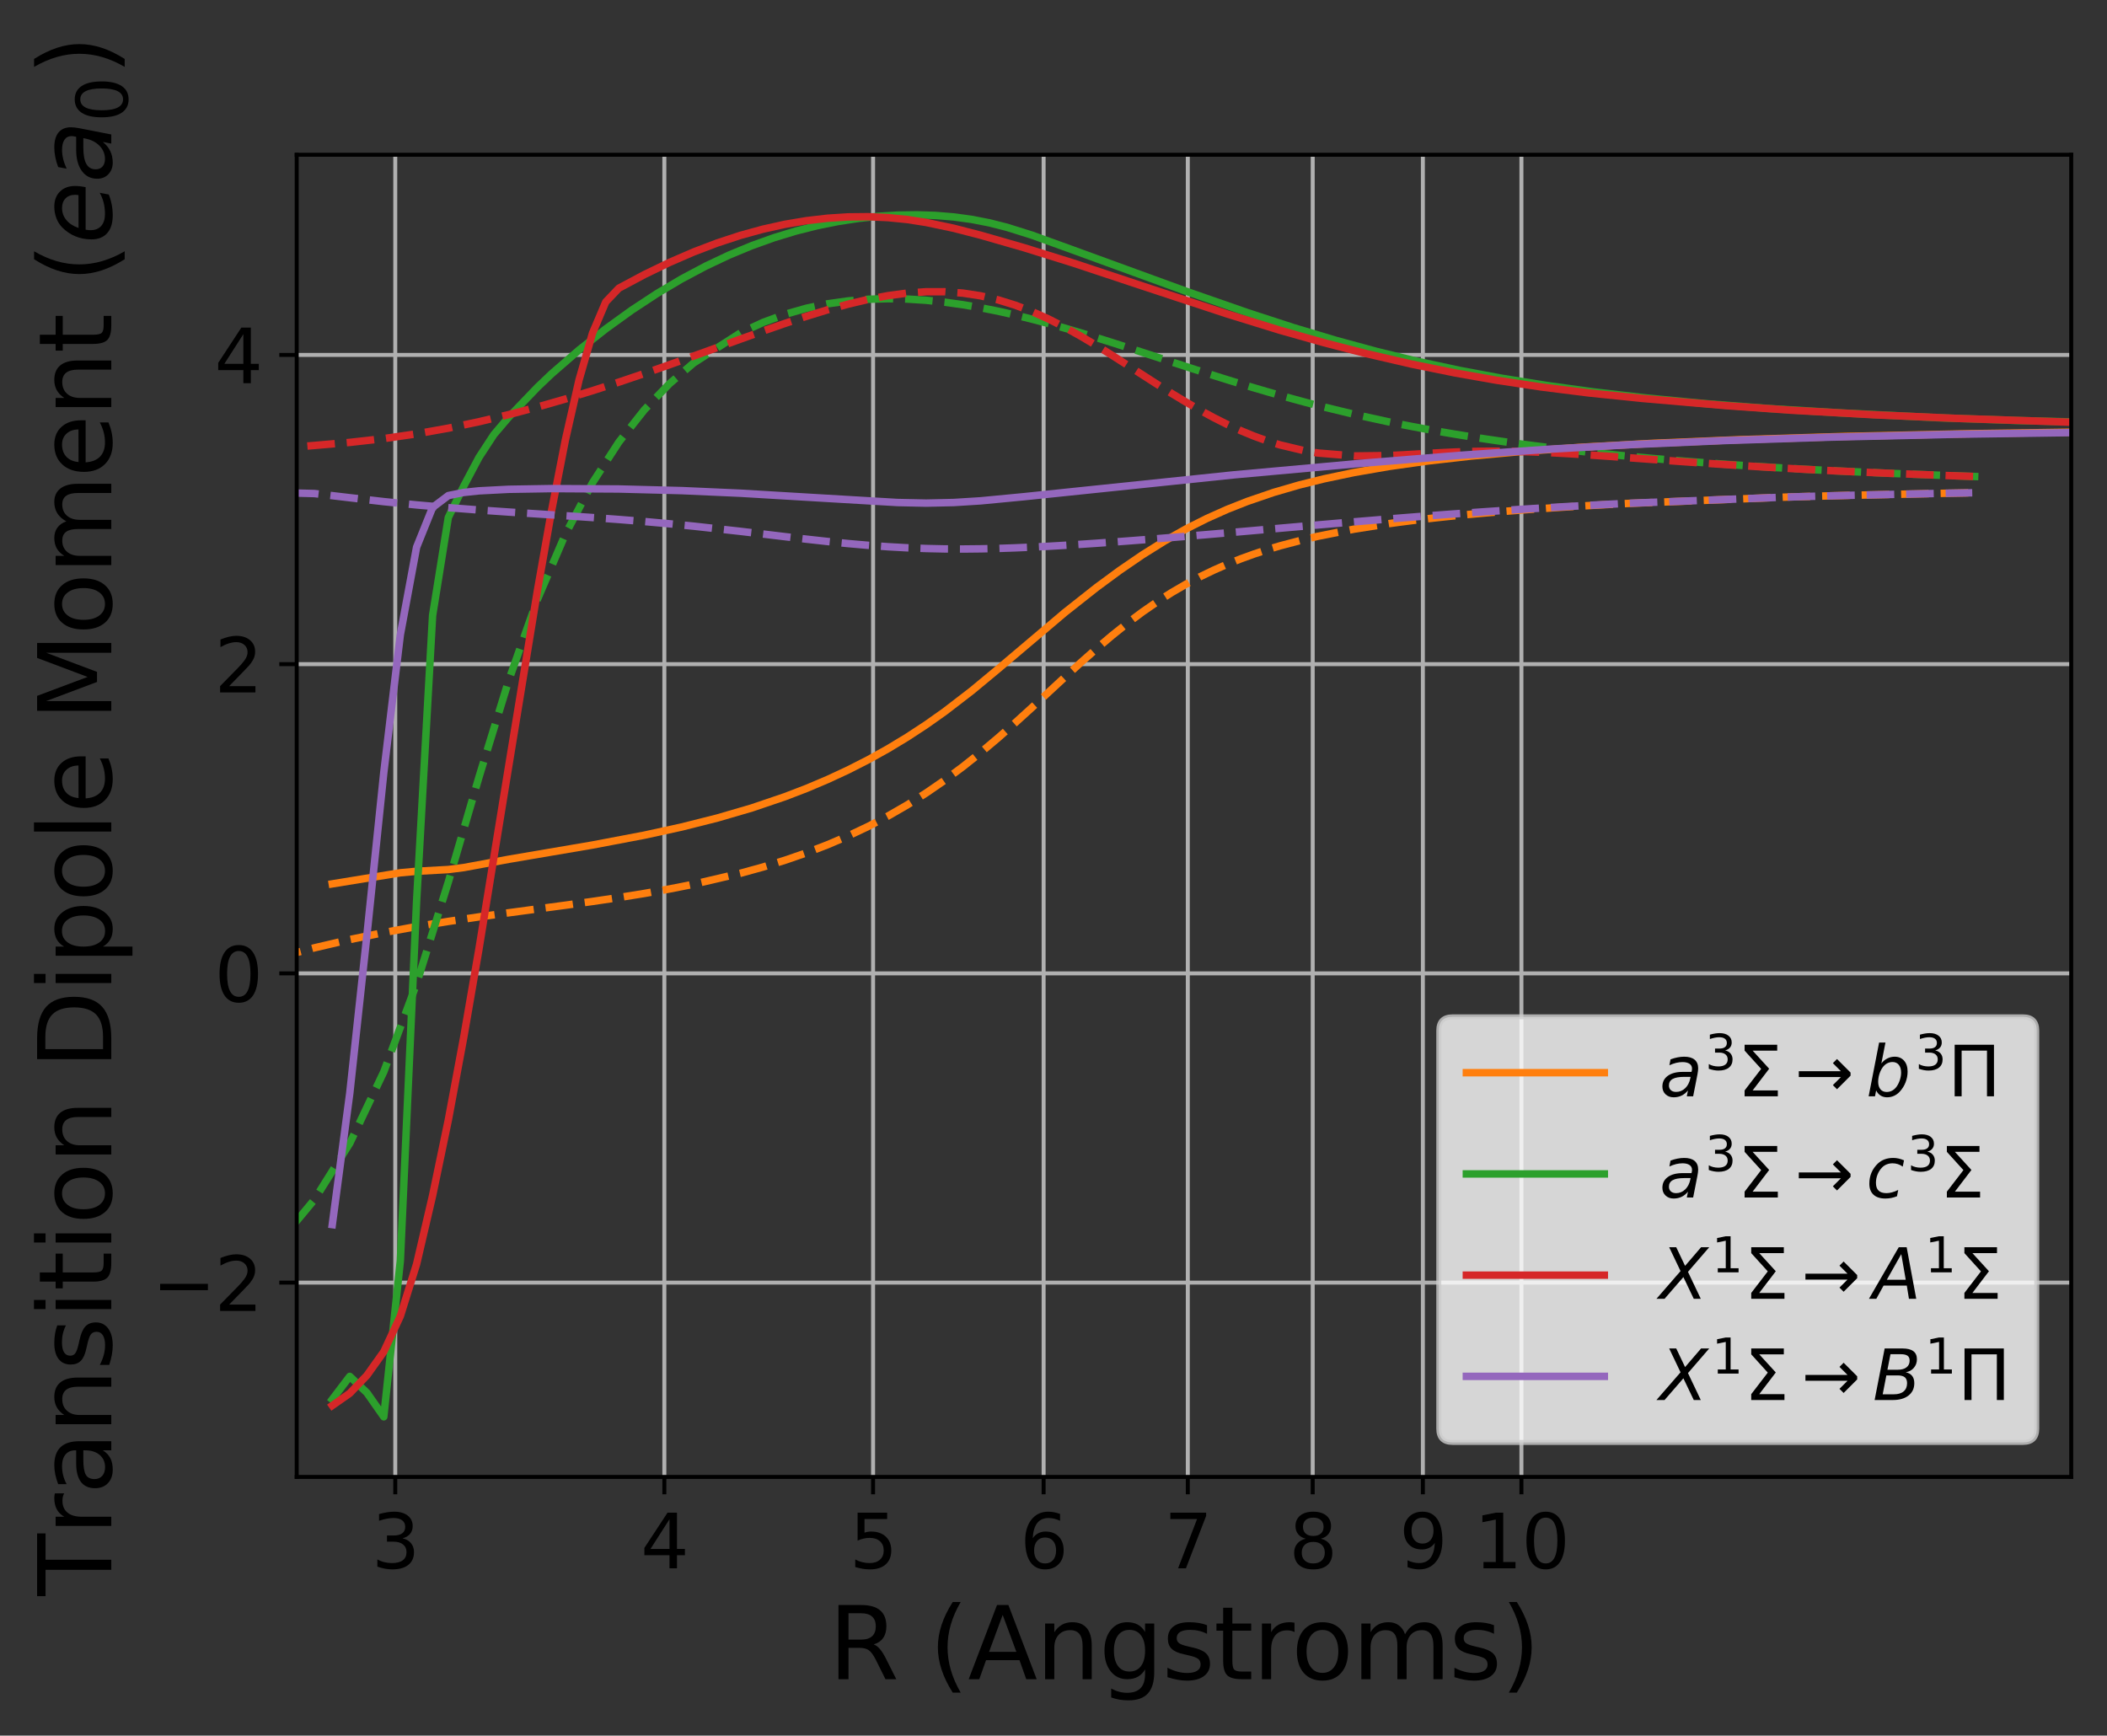 <?xml version="1.0" encoding="utf-8" standalone="no"?>
<!DOCTYPE svg PUBLIC "-//W3C//DTD SVG 1.1//EN"
  "http://www.w3.org/Graphics/SVG/1.1/DTD/svg11.dtd">
<svg height="349.329pt" version="1.1" viewBox="0 0 424.033 349.329" width="424.033pt" xmlns="http://www.w3.org/2000/svg" xmlns:xlink="http://www.w3.org/1999/xlink">
 <rect x="0" y="0" width="424.033" height="349.329" fill="#333333" stroke="none"/>
 <defs>
  <style type="text/css">*{stroke-linecap:butt;stroke-linejoin:round;}</style>
 </defs>
 <g id="figure_1">
  <g id="patch_1">
   <path d="M 0 349.329 
L 424.033 349.329 
L 424.033 0 
L 0 0 
z
" style="fill:none;"/>
  </g>
  <g id="axes_1">
   <g id="patch_2">
    <path d="M 59.713 297.256 
L 416.833 297.256 
L 416.833 31.144 
L 59.713 31.144 
z
" style="fill:none;"/>
   </g>
   <g id="matplotlib.axis_1">
    <g id="xtick_1">
     <g id="line2d_1">
      <path clip-path="url(#pd4225f9ac4)" d="M 79.547 297.256 
L 79.547 31.144 
" style="fill:none;stroke:#b0b0b0;stroke-linecap:square;stroke-width:0.8;"/>
     </g>
     <g id="line2d_2">
      <defs>
       <path d="M 0 0 
L 0 3.5 
" id="me0c20328c7" style="stroke:#000000;stroke-width:0.8;"/>
      </defs>
      <g>
       <use style="stroke:#000000;stroke-width:0.8;" x="79.547" xlink:href="#me0c20328c7" y="297.256"/>
      </g>
     </g>
     <g id="text_1">
      <!-- 3 -->
      <g transform="translate(74.775 315.654)scale(0.15 -0.15)">
       <defs>
        <path d="M 2597 2516 
Q 3050 2419 3304 2112 
Q 3559 1806 3559 1356 
Q 3559 666 3084 287 
Q 2609 -91 1734 -91 
Q 1441 -91 1130 -33 
Q 819 25 488 141 
L 488 750 
Q 750 597 1062 519 
Q 1375 441 1716 441 
Q 2309 441 2620 675 
Q 2931 909 2931 1356 
Q 2931 1769 2642 2001 
Q 2353 2234 1838 2234 
L 1294 2234 
L 1294 2753 
L 1863 2753 
Q 2328 2753 2575 2939 
Q 2822 3125 2822 3475 
Q 2822 3834 2567 4026 
Q 2313 4219 1838 4219 
Q 1578 4219 1281 4162 
Q 984 4106 628 3988 
L 628 4550 
Q 988 4650 1302 4700 
Q 1616 4750 1894 4750 
Q 2613 4750 3031 4423 
Q 3450 4097 3450 3541 
Q 3450 3153 3228 2886 
Q 3006 2619 2597 2516 
z
" id="DejaVuSans-33" transform="scale(0.016)"/>
       </defs>
       <use xlink:href="#DejaVuSans-33"/>
      </g>
     </g>
    </g>
    <g id="xtick_2">
     <g id="line2d_3">
      <path clip-path="url(#pd4225f9ac4)" d="M 133.701 297.256 
L 133.701 31.144 
" style="fill:none;stroke:#b0b0b0;stroke-linecap:square;stroke-width:0.8;"/>
     </g>
     <g id="line2d_4">
      <g>
       <use style="stroke:#000000;stroke-width:0.8;" x="133.701" xlink:href="#me0c20328c7" y="297.256"/>
      </g>
     </g>
     <g id="text_2">
      <!-- 4 -->
      <g transform="translate(128.929 315.654)scale(0.15 -0.15)">
       <defs>
        <path d="M 2419 4116 
L 825 1625 
L 2419 1625 
L 2419 4116 
z
M 2253 4666 
L 3047 4666 
L 3047 1625 
L 3713 1625 
L 3713 1100 
L 3047 1100 
L 3047 0 
L 2419 0 
L 2419 1100 
L 313 1100 
L 313 1709 
L 2253 4666 
z
" id="DejaVuSans-34" transform="scale(0.016)"/>
       </defs>
       <use xlink:href="#DejaVuSans-34"/>
      </g>
     </g>
    </g>
    <g id="xtick_3">
     <g id="line2d_5">
      <path clip-path="url(#pd4225f9ac4)" d="M 175.706 297.256 
L 175.706 31.144 
" style="fill:none;stroke:#b0b0b0;stroke-linecap:square;stroke-width:0.8;"/>
     </g>
     <g id="line2d_6">
      <g>
       <use style="stroke:#000000;stroke-width:0.8;" x="175.706" xlink:href="#me0c20328c7" y="297.256"/>
      </g>
     </g>
     <g id="text_3">
      <!-- 5 -->
      <g transform="translate(170.934 315.654)scale(0.15 -0.15)">
       <defs>
        <path d="M 691 4666 
L 3169 4666 
L 3169 4134 
L 1269 4134 
L 1269 2991 
Q 1406 3038 1543 3061 
Q 1681 3084 1819 3084 
Q 2600 3084 3056 2656 
Q 3513 2228 3513 1497 
Q 3513 744 3044 326 
Q 2575 -91 1722 -91 
Q 1428 -91 1123 -41 
Q 819 9 494 109 
L 494 744 
Q 775 591 1075 516 
Q 1375 441 1709 441 
Q 2250 441 2565 725 
Q 2881 1009 2881 1497 
Q 2881 1984 2565 2268 
Q 2250 2553 1709 2553 
Q 1456 2553 1204 2497 
Q 953 2441 691 2322 
L 691 4666 
z
" id="DejaVuSans-35" transform="scale(0.016)"/>
       </defs>
       <use xlink:href="#DejaVuSans-35"/>
      </g>
     </g>
    </g>
    <g id="xtick_4">
     <g id="line2d_7">
      <path clip-path="url(#pd4225f9ac4)" d="M 210.027 297.256 
L 210.027 31.144 
" style="fill:none;stroke:#b0b0b0;stroke-linecap:square;stroke-width:0.8;"/>
     </g>
     <g id="line2d_8">
      <g>
       <use style="stroke:#000000;stroke-width:0.8;" x="210.027" xlink:href="#me0c20328c7" y="297.256"/>
      </g>
     </g>
     <g id="text_4">
      <!-- 6 -->
      <g transform="translate(205.255 315.654)scale(0.15 -0.15)">
       <defs>
        <path d="M 2113 2584 
Q 1688 2584 1439 2293 
Q 1191 2003 1191 1497 
Q 1191 994 1439 701 
Q 1688 409 2113 409 
Q 2538 409 2786 701 
Q 3034 994 3034 1497 
Q 3034 2003 2786 2293 
Q 2538 2584 2113 2584 
z
M 3366 4563 
L 3366 3988 
Q 3128 4100 2886 4159 
Q 2644 4219 2406 4219 
Q 1781 4219 1451 3797 
Q 1122 3375 1075 2522 
Q 1259 2794 1537 2939 
Q 1816 3084 2150 3084 
Q 2853 3084 3261 2657 
Q 3669 2231 3669 1497 
Q 3669 778 3244 343 
Q 2819 -91 2113 -91 
Q 1303 -91 875 529 
Q 447 1150 447 2328 
Q 447 3434 972 4092 
Q 1497 4750 2381 4750 
Q 2619 4750 2861 4703 
Q 3103 4656 3366 4563 
z
" id="DejaVuSans-36" transform="scale(0.016)"/>
       </defs>
       <use xlink:href="#DejaVuSans-36"/>
      </g>
     </g>
    </g>
    <g id="xtick_5">
     <g id="line2d_9">
      <path clip-path="url(#pd4225f9ac4)" d="M 239.045 297.256 
L 239.045 31.144 
" style="fill:none;stroke:#b0b0b0;stroke-linecap:square;stroke-width:0.8;"/>
     </g>
     <g id="line2d_10">
      <g>
       <use style="stroke:#000000;stroke-width:0.8;" x="239.045" xlink:href="#me0c20328c7" y="297.256"/>
      </g>
     </g>
     <g id="text_5">
      <!-- 7 -->
      <g transform="translate(234.273 315.654)scale(0.15 -0.15)">
       <defs>
        <path d="M 525 4666 
L 3525 4666 
L 3525 4397 
L 1831 0 
L 1172 0 
L 2766 4134 
L 525 4134 
L 525 4666 
z
" id="DejaVuSans-37" transform="scale(0.016)"/>
       </defs>
       <use xlink:href="#DejaVuSans-37"/>
      </g>
     </g>
    </g>
    <g id="xtick_6">
     <g id="line2d_11">
      <path clip-path="url(#pd4225f9ac4)" d="M 264.181 297.256 
L 264.181 31.144 
" style="fill:none;stroke:#b0b0b0;stroke-linecap:square;stroke-width:0.8;"/>
     </g>
     <g id="line2d_12">
      <g>
       <use style="stroke:#000000;stroke-width:0.8;" x="264.181" xlink:href="#me0c20328c7" y="297.256"/>
      </g>
     </g>
     <g id="text_6">
      <!-- 8 -->
      <g transform="translate(259.409 315.654)scale(0.15 -0.15)">
       <defs>
        <path d="M 2034 2216 
Q 1584 2216 1326 1975 
Q 1069 1734 1069 1313 
Q 1069 891 1326 650 
Q 1584 409 2034 409 
Q 2484 409 2743 651 
Q 3003 894 3003 1313 
Q 3003 1734 2745 1975 
Q 2488 2216 2034 2216 
z
M 1403 2484 
Q 997 2584 770 2862 
Q 544 3141 544 3541 
Q 544 4100 942 4425 
Q 1341 4750 2034 4750 
Q 2731 4750 3128 4425 
Q 3525 4100 3525 3541 
Q 3525 3141 3298 2862 
Q 3072 2584 2669 2484 
Q 3125 2378 3379 2068 
Q 3634 1759 3634 1313 
Q 3634 634 3220 271 
Q 2806 -91 2034 -91 
Q 1263 -91 848 271 
Q 434 634 434 1313 
Q 434 1759 690 2068 
Q 947 2378 1403 2484 
z
M 1172 3481 
Q 1172 3119 1398 2916 
Q 1625 2713 2034 2713 
Q 2441 2713 2670 2916 
Q 2900 3119 2900 3481 
Q 2900 3844 2670 4047 
Q 2441 4250 2034 4250 
Q 1625 4250 1398 4047 
Q 1172 3844 1172 3481 
z
" id="DejaVuSans-38" transform="scale(0.016)"/>
       </defs>
       <use xlink:href="#DejaVuSans-38"/>
      </g>
     </g>
    </g>
    <g id="xtick_7">
     <g id="line2d_13">
      <path clip-path="url(#pd4225f9ac4)" d="M 286.353 297.256 
L 286.353 31.144 
" style="fill:none;stroke:#b0b0b0;stroke-linecap:square;stroke-width:0.8;"/>
     </g>
     <g id="line2d_14">
      <g>
       <use style="stroke:#000000;stroke-width:0.8;" x="286.353" xlink:href="#me0c20328c7" y="297.256"/>
      </g>
     </g>
     <g id="text_7">
      <!-- 9 -->
      <g transform="translate(281.581 315.654)scale(0.15 -0.15)">
       <defs>
        <path d="M 703 97 
L 703 672 
Q 941 559 1184 500 
Q 1428 441 1663 441 
Q 2288 441 2617 861 
Q 2947 1281 2994 2138 
Q 2813 1869 2534 1725 
Q 2256 1581 1919 1581 
Q 1219 1581 811 2004 
Q 403 2428 403 3163 
Q 403 3881 828 4315 
Q 1253 4750 1959 4750 
Q 2769 4750 3195 4129 
Q 3622 3509 3622 2328 
Q 3622 1225 3098 567 
Q 2575 -91 1691 -91 
Q 1453 -91 1209 -44 
Q 966 3 703 97 
z
M 1959 2075 
Q 2384 2075 2632 2365 
Q 2881 2656 2881 3163 
Q 2881 3666 2632 3958 
Q 2384 4250 1959 4250 
Q 1534 4250 1286 3958 
Q 1038 3666 1038 3163 
Q 1038 2656 1286 2365 
Q 1534 2075 1959 2075 
z
" id="DejaVuSans-39" transform="scale(0.016)"/>
       </defs>
       <use xlink:href="#DejaVuSans-39"/>
      </g>
     </g>
    </g>
    <g id="xtick_8">
     <g id="line2d_15">
      <path clip-path="url(#pd4225f9ac4)" d="M 306.186 297.256 
L 306.186 31.144 
" style="fill:none;stroke:#b0b0b0;stroke-linecap:square;stroke-width:0.8;"/>
     </g>
     <g id="line2d_16">
      <g>
       <use style="stroke:#000000;stroke-width:0.8;" x="306.186" xlink:href="#me0c20328c7" y="297.256"/>
      </g>
     </g>
     <g id="text_8">
      <!-- 10 -->
      <g transform="translate(296.643 315.654)scale(0.15 -0.15)">
       <defs>
        <path d="M 794 531 
L 1825 531 
L 1825 4091 
L 703 3866 
L 703 4441 
L 1819 4666 
L 2450 4666 
L 2450 531 
L 3481 531 
L 3481 0 
L 794 0 
L 794 531 
z
" id="DejaVuSans-31" transform="scale(0.016)"/>
        <path d="M 2034 4250 
Q 1547 4250 1301 3770 
Q 1056 3291 1056 2328 
Q 1056 1369 1301 889 
Q 1547 409 2034 409 
Q 2525 409 2770 889 
Q 3016 1369 3016 2328 
Q 3016 3291 2770 3770 
Q 2525 4250 2034 4250 
z
M 2034 4750 
Q 2819 4750 3233 4129 
Q 3647 3509 3647 2328 
Q 3647 1150 3233 529 
Q 2819 -91 2034 -91 
Q 1250 -91 836 529 
Q 422 1150 422 2328 
Q 422 3509 836 4129 
Q 1250 4750 2034 4750 
z
" id="DejaVuSans-30" transform="scale(0.016)"/>
       </defs>
       <use xlink:href="#DejaVuSans-31"/>
       <use x="63.623" xlink:href="#DejaVuSans-30"/>
      </g>
     </g>
    </g>
    <g id="text_9">
     <!-- R (Angstroms) -->
     <g transform="translate(166.733 337.97)scale(0.2 -0.2)">
      <defs>
       <path d="M 2841 2188 
Q 3044 2119 3236 1894 
Q 3428 1669 3622 1275 
L 4263 0 
L 3584 0 
L 2988 1197 
Q 2756 1666 2539 1819 
Q 2322 1972 1947 1972 
L 1259 1972 
L 1259 0 
L 628 0 
L 628 4666 
L 2053 4666 
Q 2853 4666 3247 4331 
Q 3641 3997 3641 3322 
Q 3641 2881 3436 2590 
Q 3231 2300 2841 2188 
z
M 1259 4147 
L 1259 2491 
L 2053 2491 
Q 2509 2491 2742 2702 
Q 2975 2913 2975 3322 
Q 2975 3731 2742 3939 
Q 2509 4147 2053 4147 
L 1259 4147 
z
" id="DejaVuSans-52" transform="scale(0.016)"/>
       <path id="DejaVuSans-20" transform="scale(0.016)"/>
       <path d="M 1984 4856 
Q 1566 4138 1362 3434 
Q 1159 2731 1159 2009 
Q 1159 1288 1364 580 
Q 1569 -128 1984 -844 
L 1484 -844 
Q 1016 -109 783 600 
Q 550 1309 550 2009 
Q 550 2706 781 3412 
Q 1013 4119 1484 4856 
L 1984 4856 
z
" id="DejaVuSans-28" transform="scale(0.016)"/>
       <path d="M 2188 4044 
L 1331 1722 
L 3047 1722 
L 2188 4044 
z
M 1831 4666 
L 2547 4666 
L 4325 0 
L 3669 0 
L 3244 1197 
L 1141 1197 
L 716 0 
L 50 0 
L 1831 4666 
z
" id="DejaVuSans-41" transform="scale(0.016)"/>
       <path d="M 3513 2113 
L 3513 0 
L 2938 0 
L 2938 2094 
Q 2938 2591 2744 2837 
Q 2550 3084 2163 3084 
Q 1697 3084 1428 2787 
Q 1159 2491 1159 1978 
L 1159 0 
L 581 0 
L 581 3500 
L 1159 3500 
L 1159 2956 
Q 1366 3272 1645 3428 
Q 1925 3584 2291 3584 
Q 2894 3584 3203 3211 
Q 3513 2838 3513 2113 
z
" id="DejaVuSans-6e" transform="scale(0.016)"/>
       <path d="M 2906 1791 
Q 2906 2416 2648 2759 
Q 2391 3103 1925 3103 
Q 1463 3103 1205 2759 
Q 947 2416 947 1791 
Q 947 1169 1205 825 
Q 1463 481 1925 481 
Q 2391 481 2648 825 
Q 2906 1169 2906 1791 
z
M 3481 434 
Q 3481 -459 3084 -895 
Q 2688 -1331 1869 -1331 
Q 1566 -1331 1297 -1286 
Q 1028 -1241 775 -1147 
L 775 -588 
Q 1028 -725 1275 -790 
Q 1522 -856 1778 -856 
Q 2344 -856 2625 -561 
Q 2906 -266 2906 331 
L 2906 616 
Q 2728 306 2450 153 
Q 2172 0 1784 0 
Q 1141 0 747 490 
Q 353 981 353 1791 
Q 353 2603 747 3093 
Q 1141 3584 1784 3584 
Q 2172 3584 2450 3431 
Q 2728 3278 2906 2969 
L 2906 3500 
L 3481 3500 
L 3481 434 
z
" id="DejaVuSans-67" transform="scale(0.016)"/>
       <path d="M 2834 3397 
L 2834 2853 
Q 2591 2978 2328 3040 
Q 2066 3103 1784 3103 
Q 1356 3103 1142 2972 
Q 928 2841 928 2578 
Q 928 2378 1081 2264 
Q 1234 2150 1697 2047 
L 1894 2003 
Q 2506 1872 2764 1633 
Q 3022 1394 3022 966 
Q 3022 478 2636 193 
Q 2250 -91 1575 -91 
Q 1294 -91 989 -36 
Q 684 19 347 128 
L 347 722 
Q 666 556 975 473 
Q 1284 391 1588 391 
Q 1994 391 2212 530 
Q 2431 669 2431 922 
Q 2431 1156 2273 1281 
Q 2116 1406 1581 1522 
L 1381 1569 
Q 847 1681 609 1914 
Q 372 2147 372 2553 
Q 372 3047 722 3315 
Q 1072 3584 1716 3584 
Q 2034 3584 2315 3537 
Q 2597 3491 2834 3397 
z
" id="DejaVuSans-73" transform="scale(0.016)"/>
       <path d="M 1172 4494 
L 1172 3500 
L 2356 3500 
L 2356 3053 
L 1172 3053 
L 1172 1153 
Q 1172 725 1289 603 
Q 1406 481 1766 481 
L 2356 481 
L 2356 0 
L 1766 0 
Q 1100 0 847 248 
Q 594 497 594 1153 
L 594 3053 
L 172 3053 
L 172 3500 
L 594 3500 
L 594 4494 
L 1172 4494 
z
" id="DejaVuSans-74" transform="scale(0.016)"/>
       <path d="M 2631 2963 
Q 2534 3019 2420 3045 
Q 2306 3072 2169 3072 
Q 1681 3072 1420 2755 
Q 1159 2438 1159 1844 
L 1159 0 
L 581 0 
L 581 3500 
L 1159 3500 
L 1159 2956 
Q 1341 3275 1631 3429 
Q 1922 3584 2338 3584 
Q 2397 3584 2469 3576 
Q 2541 3569 2628 3553 
L 2631 2963 
z
" id="DejaVuSans-72" transform="scale(0.016)"/>
       <path d="M 1959 3097 
Q 1497 3097 1228 2736 
Q 959 2375 959 1747 
Q 959 1119 1226 758 
Q 1494 397 1959 397 
Q 2419 397 2687 759 
Q 2956 1122 2956 1747 
Q 2956 2369 2687 2733 
Q 2419 3097 1959 3097 
z
M 1959 3584 
Q 2709 3584 3137 3096 
Q 3566 2609 3566 1747 
Q 3566 888 3137 398 
Q 2709 -91 1959 -91 
Q 1206 -91 779 398 
Q 353 888 353 1747 
Q 353 2609 779 3096 
Q 1206 3584 1959 3584 
z
" id="DejaVuSans-6f" transform="scale(0.016)"/>
       <path d="M 3328 2828 
Q 3544 3216 3844 3400 
Q 4144 3584 4550 3584 
Q 5097 3584 5394 3201 
Q 5691 2819 5691 2113 
L 5691 0 
L 5113 0 
L 5113 2094 
Q 5113 2597 4934 2840 
Q 4756 3084 4391 3084 
Q 3944 3084 3684 2787 
Q 3425 2491 3425 1978 
L 3425 0 
L 2847 0 
L 2847 2094 
Q 2847 2600 2669 2842 
Q 2491 3084 2119 3084 
Q 1678 3084 1418 2786 
Q 1159 2488 1159 1978 
L 1159 0 
L 581 0 
L 581 3500 
L 1159 3500 
L 1159 2956 
Q 1356 3278 1631 3431 
Q 1906 3584 2284 3584 
Q 2666 3584 2933 3390 
Q 3200 3197 3328 2828 
z
" id="DejaVuSans-6d" transform="scale(0.016)"/>
       <path d="M 513 4856 
L 1013 4856 
Q 1481 4119 1714 3412 
Q 1947 2706 1947 2009 
Q 1947 1309 1714 600 
Q 1481 -109 1013 -844 
L 513 -844 
Q 928 -128 1133 580 
Q 1338 1288 1338 2009 
Q 1338 2731 1133 3434 
Q 928 4138 513 4856 
z
" id="DejaVuSans-29" transform="scale(0.016)"/>
      </defs>
      <use xlink:href="#DejaVuSans-52"/>
      <use x="69.482" xlink:href="#DejaVuSans-20"/>
      <use x="101.27" xlink:href="#DejaVuSans-28"/>
      <use x="140.283" xlink:href="#DejaVuSans-41"/>
      <use x="208.691" xlink:href="#DejaVuSans-6e"/>
      <use x="272.07" xlink:href="#DejaVuSans-67"/>
      <use x="335.547" xlink:href="#DejaVuSans-73"/>
      <use x="387.646" xlink:href="#DejaVuSans-74"/>
      <use x="426.855" xlink:href="#DejaVuSans-72"/>
      <use x="465.719" xlink:href="#DejaVuSans-6f"/>
      <use x="526.9" xlink:href="#DejaVuSans-6d"/>
      <use x="624.312" xlink:href="#DejaVuSans-73"/>
      <use x="676.412" xlink:href="#DejaVuSans-29"/>
     </g>
    </g>
   </g>
   <g id="matplotlib.axis_2">
    <g id="ytick_1">
     <g id="line2d_17">
      <path clip-path="url(#pd4225f9ac4)" d="M 59.713 258.151 
L 416.833 258.151 
" style="fill:none;stroke:#b0b0b0;stroke-linecap:square;stroke-width:0.8;"/>
     </g>
     <g id="line2d_18">
      <defs>
       <path d="M 0 0 
L -3.5 0 
" id="m3dc9d66a62" style="stroke:#000000;stroke-width:0.8;"/>
      </defs>
      <g>
       <use style="stroke:#000000;stroke-width:0.8;" x="59.713" xlink:href="#m3dc9d66a62" y="258.151"/>
      </g>
     </g>
     <g id="text_10">
      <!-- −2 -->
      <g transform="translate(30.6 263.85)scale(0.15 -0.15)">
       <defs>
        <path d="M 678 2272 
L 4684 2272 
L 4684 1741 
L 678 1741 
L 678 2272 
z
" id="DejaVuSans-2212" transform="scale(0.016)"/>
        <path d="M 1228 531 
L 3431 531 
L 3431 0 
L 469 0 
L 469 531 
Q 828 903 1448 1529 
Q 2069 2156 2228 2338 
Q 2531 2678 2651 2914 
Q 2772 3150 2772 3378 
Q 2772 3750 2511 3984 
Q 2250 4219 1831 4219 
Q 1534 4219 1204 4116 
Q 875 4013 500 3803 
L 500 4441 
Q 881 4594 1212 4672 
Q 1544 4750 1819 4750 
Q 2544 4750 2975 4387 
Q 3406 4025 3406 3419 
Q 3406 3131 3298 2873 
Q 3191 2616 2906 2266 
Q 2828 2175 2409 1742 
Q 1991 1309 1228 531 
z
" id="DejaVuSans-32" transform="scale(0.016)"/>
       </defs>
       <use xlink:href="#DejaVuSans-2212"/>
       <use x="83.789" xlink:href="#DejaVuSans-32"/>
      </g>
     </g>
    </g>
    <g id="ytick_2">
     <g id="line2d_19">
      <path clip-path="url(#pd4225f9ac4)" d="M 59.713 195.911 
L 416.833 195.911 
" style="fill:none;stroke:#b0b0b0;stroke-linecap:square;stroke-width:0.8;"/>
     </g>
     <g id="line2d_20">
      <g>
       <use style="stroke:#000000;stroke-width:0.8;" x="59.713" xlink:href="#m3dc9d66a62" y="195.911"/>
      </g>
     </g>
     <g id="text_11">
      <!-- 0 -->
      <g transform="translate(43.17 201.61)scale(0.15 -0.15)">
       <use xlink:href="#DejaVuSans-30"/>
      </g>
     </g>
    </g>
    <g id="ytick_3">
     <g id="line2d_21">
      <path clip-path="url(#pd4225f9ac4)" d="M 59.713 133.671 
L 416.833 133.671 
" style="fill:none;stroke:#b0b0b0;stroke-linecap:square;stroke-width:0.8;"/>
     </g>
     <g id="line2d_22">
      <g>
       <use style="stroke:#000000;stroke-width:0.8;" x="59.713" xlink:href="#m3dc9d66a62" y="133.671"/>
      </g>
     </g>
     <g id="text_12">
      <!-- 2 -->
      <g transform="translate(43.17 139.37)scale(0.15 -0.15)">
       <use xlink:href="#DejaVuSans-32"/>
      </g>
     </g>
    </g>
    <g id="ytick_4">
     <g id="line2d_23">
      <path clip-path="url(#pd4225f9ac4)" d="M 59.713 71.431 
L 416.833 71.431 
" style="fill:none;stroke:#b0b0b0;stroke-linecap:square;stroke-width:0.8;"/>
     </g>
     <g id="line2d_24">
      <g>
       <use style="stroke:#000000;stroke-width:0.8;" x="59.713" xlink:href="#m3dc9d66a62" y="71.431"/>
      </g>
     </g>
     <g id="text_13">
      <!-- 4 -->
      <g transform="translate(43.17 77.129)scale(0.15 -0.15)">
       <use xlink:href="#DejaVuSans-34"/>
      </g>
     </g>
    </g>
    <g id="text_14">
     <!-- Transition Dipole Moment ($ea_0$) -->
     <g transform="translate(22.4 321.2)rotate(-90)scale(0.2 -0.2)">
      <defs>
       <path d="M -19 4666 
L 3928 4666 
L 3928 4134 
L 2272 4134 
L 2272 0 
L 1638 0 
L 1638 4134 
L -19 4134 
L -19 4666 
z
" id="DejaVuSans-54" transform="scale(0.016)"/>
       <path d="M 2194 1759 
Q 1497 1759 1228 1600 
Q 959 1441 959 1056 
Q 959 750 1161 570 
Q 1363 391 1709 391 
Q 2188 391 2477 730 
Q 2766 1069 2766 1631 
L 2766 1759 
L 2194 1759 
z
M 3341 1997 
L 3341 0 
L 2766 0 
L 2766 531 
Q 2569 213 2275 61 
Q 1981 -91 1556 -91 
Q 1019 -91 701 211 
Q 384 513 384 1019 
Q 384 1609 779 1909 
Q 1175 2209 1959 2209 
L 2766 2209 
L 2766 2266 
Q 2766 2663 2505 2880 
Q 2244 3097 1772 3097 
Q 1472 3097 1187 3025 
Q 903 2953 641 2809 
L 641 3341 
Q 956 3463 1253 3523 
Q 1550 3584 1831 3584 
Q 2591 3584 2966 3190 
Q 3341 2797 3341 1997 
z
" id="DejaVuSans-61" transform="scale(0.016)"/>
       <path d="M 603 3500 
L 1178 3500 
L 1178 0 
L 603 0 
L 603 3500 
z
M 603 4863 
L 1178 4863 
L 1178 4134 
L 603 4134 
L 603 4863 
z
" id="DejaVuSans-69" transform="scale(0.016)"/>
       <path d="M 1259 4147 
L 1259 519 
L 2022 519 
Q 2988 519 3436 956 
Q 3884 1394 3884 2338 
Q 3884 3275 3436 3711 
Q 2988 4147 2022 4147 
L 1259 4147 
z
M 628 4666 
L 1925 4666 
Q 3281 4666 3915 4102 
Q 4550 3538 4550 2338 
Q 4550 1131 3912 565 
Q 3275 0 1925 0 
L 628 0 
L 628 4666 
z
" id="DejaVuSans-44" transform="scale(0.016)"/>
       <path d="M 1159 525 
L 1159 -1331 
L 581 -1331 
L 581 3500 
L 1159 3500 
L 1159 2969 
Q 1341 3281 1617 3432 
Q 1894 3584 2278 3584 
Q 2916 3584 3314 3078 
Q 3713 2572 3713 1747 
Q 3713 922 3314 415 
Q 2916 -91 2278 -91 
Q 1894 -91 1617 61 
Q 1341 213 1159 525 
z
M 3116 1747 
Q 3116 2381 2855 2742 
Q 2594 3103 2138 3103 
Q 1681 3103 1420 2742 
Q 1159 2381 1159 1747 
Q 1159 1113 1420 752 
Q 1681 391 2138 391 
Q 2594 391 2855 752 
Q 3116 1113 3116 1747 
z
" id="DejaVuSans-70" transform="scale(0.016)"/>
       <path d="M 603 4863 
L 1178 4863 
L 1178 0 
L 603 0 
L 603 4863 
z
" id="DejaVuSans-6c" transform="scale(0.016)"/>
       <path d="M 3597 1894 
L 3597 1613 
L 953 1613 
Q 991 1019 1311 708 
Q 1631 397 2203 397 
Q 2534 397 2845 478 
Q 3156 559 3463 722 
L 3463 178 
Q 3153 47 2828 -22 
Q 2503 -91 2169 -91 
Q 1331 -91 842 396 
Q 353 884 353 1716 
Q 353 2575 817 3079 
Q 1281 3584 2069 3584 
Q 2775 3584 3186 3129 
Q 3597 2675 3597 1894 
z
M 3022 2063 
Q 3016 2534 2758 2815 
Q 2500 3097 2075 3097 
Q 1594 3097 1305 2825 
Q 1016 2553 972 2059 
L 3022 2063 
z
" id="DejaVuSans-65" transform="scale(0.016)"/>
       <path d="M 628 4666 
L 1569 4666 
L 2759 1491 
L 3956 4666 
L 4897 4666 
L 4897 0 
L 4281 0 
L 4281 4097 
L 3078 897 
L 2444 897 
L 1241 4097 
L 1241 0 
L 628 0 
L 628 4666 
z
" id="DejaVuSans-4d" transform="scale(0.016)"/>
       <path d="M 3078 2063 
Q 3088 2113 3092 2166 
Q 3097 2219 3097 2272 
Q 3097 2653 2873 2875 
Q 2650 3097 2266 3097 
Q 1838 3097 1509 2826 
Q 1181 2556 1013 2059 
L 3078 2063 
z
M 3578 1613 
L 903 1613 
Q 884 1494 878 1425 
Q 872 1356 872 1306 
Q 872 872 1139 634 
Q 1406 397 1894 397 
Q 2269 397 2603 481 
Q 2938 566 3225 728 
L 3116 159 
Q 2806 34 2476 -28 
Q 2147 -91 1806 -91 
Q 1078 -91 686 257 
Q 294 606 294 1247 
Q 294 1794 489 2264 
Q 684 2734 1063 3103 
Q 1306 3334 1642 3459 
Q 1978 3584 2356 3584 
Q 2950 3584 3301 3228 
Q 3653 2872 3653 2272 
Q 3653 2128 3634 1964 
Q 3616 1800 3578 1613 
z
" id="DejaVuSans-Oblique-65" transform="scale(0.016)"/>
       <path d="M 3438 1997 
L 3047 0 
L 2472 0 
L 2578 531 
Q 2325 219 2001 64 
Q 1678 -91 1281 -91 
Q 834 -91 548 182 
Q 263 456 263 884 
Q 263 1497 752 1853 
Q 1241 2209 2100 2209 
L 2900 2209 
L 2931 2363 
Q 2938 2388 2941 2417 
Q 2944 2447 2944 2509 
Q 2944 2788 2717 2942 
Q 2491 3097 2081 3097 
Q 1800 3097 1504 3025 
Q 1209 2953 897 2809 
L 997 3341 
Q 1322 3463 1633 3523 
Q 1944 3584 2234 3584 
Q 2853 3584 3176 3315 
Q 3500 3047 3500 2534 
Q 3500 2431 3484 2292 
Q 3469 2153 3438 1997 
z
M 2816 1759 
L 2241 1759 
Q 1534 1759 1195 1570 
Q 856 1381 856 984 
Q 856 709 1029 553 
Q 1203 397 1509 397 
Q 1978 397 2328 733 
Q 2678 1069 2791 1631 
L 2816 1759 
z
" id="DejaVuSans-Oblique-61" transform="scale(0.016)"/>
      </defs>
      <use transform="translate(0 0.016)" xlink:href="#DejaVuSans-54"/>
      <use transform="translate(61.084 0.016)" xlink:href="#DejaVuSans-72"/>
      <use transform="translate(102.197 0.016)" xlink:href="#DejaVuSans-61"/>
      <use transform="translate(163.477 0.016)" xlink:href="#DejaVuSans-6e"/>
      <use transform="translate(226.855 0.016)" xlink:href="#DejaVuSans-73"/>
      <use transform="translate(278.955 0.016)" xlink:href="#DejaVuSans-69"/>
      <use transform="translate(306.738 0.016)" xlink:href="#DejaVuSans-74"/>
      <use transform="translate(345.947 0.016)" xlink:href="#DejaVuSans-69"/>
      <use transform="translate(373.73 0.016)" xlink:href="#DejaVuSans-6f"/>
      <use transform="translate(434.912 0.016)" xlink:href="#DejaVuSans-6e"/>
      <use transform="translate(498.291 0.016)" xlink:href="#DejaVuSans-20"/>
      <use transform="translate(530.078 0.016)" xlink:href="#DejaVuSans-44"/>
      <use transform="translate(607.08 0.016)" xlink:href="#DejaVuSans-69"/>
      <use transform="translate(634.863 0.016)" xlink:href="#DejaVuSans-70"/>
      <use transform="translate(698.34 0.016)" xlink:href="#DejaVuSans-6f"/>
      <use transform="translate(759.521 0.016)" xlink:href="#DejaVuSans-6c"/>
      <use transform="translate(787.305 0.016)" xlink:href="#DejaVuSans-65"/>
      <use transform="translate(848.828 0.016)" xlink:href="#DejaVuSans-20"/>
      <use transform="translate(880.615 0.016)" xlink:href="#DejaVuSans-4d"/>
      <use transform="translate(966.895 0.016)" xlink:href="#DejaVuSans-6f"/>
      <use transform="translate(1028.076 0.016)" xlink:href="#DejaVuSans-6d"/>
      <use transform="translate(1125.488 0.016)" xlink:href="#DejaVuSans-65"/>
      <use transform="translate(1187.012 0.016)" xlink:href="#DejaVuSans-6e"/>
      <use transform="translate(1250.391 0.016)" xlink:href="#DejaVuSans-74"/>
      <use transform="translate(1289.6 0.016)" xlink:href="#DejaVuSans-20"/>
      <use transform="translate(1321.387 0.016)" xlink:href="#DejaVuSans-28"/>
      <use transform="translate(1360.4 0.016)" xlink:href="#DejaVuSans-Oblique-65"/>
      <use transform="translate(1421.924 0.016)" xlink:href="#DejaVuSans-Oblique-61"/>
      <use transform="translate(1483.203 -16.391)scale(0.7)" xlink:href="#DejaVuSans-30"/>
      <use transform="translate(1530.474 0.016)" xlink:href="#DejaVuSans-29"/>
     </g>
    </g>
   </g>
   <g id="line2d_25">
    <path clip-path="url(#pd4225f9ac4)" d="M 66.871 177.894 
L 80.567 175.662 
L 83.841 175.363 
L 90.223 175.011 
L 93.334 174.614 
L 102.372 172.949 
L 119.241 170.076 
L 129.701 168.088 
L 137.182 166.452 
L 144.377 164.64 
L 151.307 162.614 
L 157.991 160.344 
L 162.319 158.681 
L 166.549 156.891 
L 170.686 154.969 
L 174.735 152.908 
L 178.698 150.706 
L 182.579 148.36 
L 186.382 145.867 
L 190.11 143.231 
L 195.567 139.035 
L 200.87 134.641 
L 214.321 123.259 
L 220.703 118.219 
L 225.351 114.794 
L 229.888 111.688 
L 234.317 108.918 
L 238.645 106.48 
L 242.875 104.353 
L 247.012 102.506 
L 251.061 100.909 
L 256.327 99.108 
L 261.449 97.619 
L 266.436 96.38 
L 272.49 95.108 
L 279.506 93.891 
L 287.374 92.782 
L 295.981 91.803 
L 306.214 90.874 
L 318.736 89.985 
L 333.085 89.2 
L 350.397 88.478 
L 371.252 87.835 
L 396.916 87.276 
L 417.303 86.974 
L 417.303 86.974 
" style="fill:none;stroke:#ff7f0e;stroke-linecap:square;stroke-width:1.5;"/>
   </g>
   <g id="line2d_26">
    <path clip-path="url(#pd4225f9ac4)" d="M 4.241 212.414 
L 13.897 207.936 
L 23.081 204.043 
L 40.206 194.202 
L 48.218 194.993 
L 55.902 192.718 
L 63.285 190.767 
L 70.39 189.105 
L 77.236 187.692 
L 83.841 186.488 
L 90.223 185.451 
L 96.395 184.54 
L 102.372 183.715 
L 108.164 182.94 
L 113.784 182.19 
L 119.241 181.434 
L 124.544 180.65 
L 129.701 179.819 
L 134.722 178.926 
L 139.611 177.961 
L 149.025 175.757 
L 153.562 174.506 
L 157.991 173.137 
L 162.319 171.643 
L 166.549 170.016 
L 170.686 168.248 
L 174.735 166.328 
L 178.698 164.249 
L 182.579 162.009 
L 186.382 159.606 
L 190.11 157.039 
L 193.765 154.322 
L 197.351 151.468 
L 200.87 148.506 
L 204.324 145.462 
L 207.716 142.378 
L 211.048 139.297 
L 214.321 136.266 
L 217.539 133.331 
L 220.703 130.531 
L 223.815 127.892 
L 226.876 125.443 
L 229.888 123.189 
L 232.852 121.136 
L 235.771 119.275 
L 238.645 117.6 
L 241.475 116.097 
L 244.264 114.75 
L 247.012 113.545 
L 249.721 112.469 
L 252.391 111.501 
L 255.024 110.632 
L 257.621 109.854 
L 262.708 108.516 
L 265.202 107.941 
L 272.49 106.503 
L 279.506 105.398 
L 281.787 105.084 
L 284.042 104.794 
L 286.27 104.524 
L 288.471 104.272 
L 290.648 104.035 
L 292.799 103.814 
L 294.926 103.606 
L 297.029 103.41 
L 299.109 103.226 
L 301.167 103.052 
L 303.202 102.887 
L 305.215 102.728 
L 307.207 102.579 
L 309.178 102.439 
L 313.06 102.174 
L 314.971 102.05 
L 316.863 101.931 
L 318.736 101.819 
L 320.59 101.71 
L 322.427 101.608 
L 324.246 101.508 
L 326.047 101.412 
L 327.831 101.318 
L 358.868 100.07 
L 360.368 100.024 
L 361.856 99.98 
L 367.693 99.812 
L 370.546 99.737 
L 371.956 99.7 
L 391.93 99.271 
L 396.916 99.18 
" style="fill:none;stroke:#ff7f0e;stroke-dasharray:5.55,2.4;stroke-dashoffset:0;stroke-width:1.5;"/>
   </g>
   <g id="line2d_27">
    <path clip-path="url(#pd4225f9ac4)" d="M 66.871 281.647 
L 70.39 277.022 
L 73.844 280.319 
L 77.236 285.16 
L 80.567 253.783 
L 83.841 181.38 
L 87.059 123.867 
L 90.223 104.153 
L 93.334 97.825 
L 96.395 92.057 
L 99.407 87.45 
L 102.372 83.975 
L 108.164 77.942 
L 110.995 75.247 
L 116.532 70.441 
L 121.911 66.192 
L 127.14 62.42 
L 132.228 59.077 
L 137.182 56.137 
L 142.009 53.569 
L 146.716 51.346 
L 151.307 49.444 
L 155.789 47.839 
L 160.167 46.508 
L 164.446 45.431 
L 168.629 44.588 
L 172.721 43.961 
L 176.727 43.534 
L 180.649 43.297 
L 184.491 43.24 
L 188.256 43.361 
L 191.947 43.664 
L 195.567 44.158 
L 199.119 44.853 
L 202.605 45.737 
L 207.716 47.341 
L 215.937 50.321 
L 238.645 58.602 
L 251.061 62.927 
L 260.182 65.901 
L 268.881 68.513 
L 277.196 70.771 
L 285.159 72.706 
L 293.865 74.57 
L 302.187 76.122 
L 311.129 77.562 
L 320.59 78.862 
L 331.35 80.102 
L 343.172 81.23 
L 355.832 82.214 
L 370.546 83.108 
L 390.025 84.083 
L 405.925 84.634 
L 417.303 84.923 
L 417.303 84.923 
" style="fill:none;stroke:#2ca02c;stroke-linecap:square;stroke-width:1.5;"/>
   </g>
   <g id="line2d_28">
    <path clip-path="url(#pd4225f9ac4)" d="M 48.218 257.342 
L 55.902 250.315 
L 63.285 241.44 
L 70.39 230.115 
L 77.236 215.722 
L 83.841 197.968 
L 90.223 177.534 
L 96.395 156.404 
L 102.372 136.963 
L 108.164 120.619 
L 113.784 107.514 
L 119.241 97.167 
L 124.544 88.979 
L 129.701 82.456 
L 134.722 77.234 
L 139.611 73.043 
L 149.025 67.005 
L 153.562 64.895 
L 157.991 63.262 
L 162.319 62.032 
L 166.549 61.148 
L 170.686 60.563 
L 174.735 60.23 
L 178.698 60.115 
L 182.579 60.193 
L 186.382 60.436 
L 190.11 60.819 
L 193.765 61.326 
L 197.351 61.936 
L 200.87 62.636 
L 204.324 63.411 
L 207.716 64.245 
L 211.048 65.129 
L 214.321 66.053 
L 217.539 67.002 
L 220.703 67.97 
L 223.815 68.95 
L 226.876 69.934 
L 229.888 70.911 
L 232.852 71.882 
L 235.771 72.834 
L 238.645 73.771 
L 241.475 74.686 
L 244.264 75.573 
L 247.012 76.435 
L 249.721 77.269 
L 252.391 78.068 
L 255.024 78.84 
L 257.621 79.581 
L 262.708 80.969 
L 265.202 81.616 
L 272.49 83.384 
L 279.506 84.915 
L 281.787 85.379 
L 284.042 85.817 
L 286.27 86.237 
L 288.471 86.636 
L 290.648 87.019 
L 292.799 87.383 
L 294.926 87.728 
L 297.029 88.061 
L 299.109 88.375 
L 301.167 88.677 
L 303.202 88.97 
L 305.215 89.247 
L 307.207 89.511 
L 309.178 89.766 
L 313.06 90.246 
L 314.971 90.47 
L 316.863 90.688 
L 318.736 90.896 
L 320.59 91.095 
L 322.427 91.288 
L 324.246 91.475 
L 326.047 91.655 
L 327.831 91.827 
L 329.599 91.995 
L 331.35 92.157 
L 333.085 92.312 
L 334.804 92.461 
L 336.508 92.608 
L 338.196 92.748 
L 339.869 92.882 
L 341.528 93.012 
L 343.172 93.14 
L 344.802 93.261 
L 346.418 93.38 
L 348.02 93.495 
L 349.608 93.604 
L 351.183 93.713 
L 352.746 93.815 
L 354.295 93.915 
L 355.832 94.011 
L 357.356 94.105 
L 358.868 94.195 
L 360.368 94.282 
L 361.856 94.366 
L 363.332 94.45 
L 364.797 94.528 
L 366.251 94.606 
L 367.693 94.68 
L 369.125 94.752 
L 370.546 94.82 
L 371.956 94.889 
L 380.201 95.259 
L 391.93 95.714 
L 393.189 95.757 
L 394.44 95.801 
L 395.682 95.844 
L 396.916 95.885 
L 398.143 95.931 
" style="fill:none;stroke:#2ca02c;stroke-dasharray:5.55,2.4;stroke-dashoffset:0;stroke-width:1.5;"/>
   </g>
   <g id="line2d_29">
    <path clip-path="url(#pd4225f9ac4)" d="M 66.871 282.89 
L 70.39 280.426 
L 73.844 276.821 
L 77.236 272.061 
L 80.567 264.898 
L 83.841 254.415 
L 87.059 240.626 
L 90.223 225.429 
L 93.334 208.725 
L 96.395 190.98 
L 102.372 154.213 
L 108.164 118.833 
L 110.995 102.822 
L 113.784 88.547 
L 116.532 76.471 
L 119.241 67.058 
L 121.911 60.77 
L 124.544 58.007 
L 129.701 55.253 
L 134.722 52.824 
L 139.611 50.707 
L 144.377 48.893 
L 149.025 47.367 
L 153.562 46.12 
L 157.991 45.139 
L 162.319 44.412 
L 166.549 43.921 
L 170.686 43.657 
L 174.735 43.616 
L 178.698 43.797 
L 182.579 44.181 
L 186.382 44.772 
L 191.947 45.946 
L 197.351 47.342 
L 206.027 49.836 
L 215.937 52.924 
L 229.888 57.557 
L 247.012 63.206 
L 257.621 66.48 
L 266.436 68.972 
L 274.857 71.148 
L 284.042 73.276 
L 292.799 75.055 
L 301.167 76.53 
L 310.156 77.885 
L 319.665 79.079 
L 330.477 80.19 
L 347.22 81.631 
L 360.368 82.558 
L 377.493 83.506 
L 393.815 84.213 
L 417.303 84.997 
L 417.303 84.997 
" style="fill:none;stroke:#d62728;stroke-linecap:square;stroke-width:1.5;"/>
   </g>
   <g id="line2d_30">
    <path clip-path="url(#pd4225f9ac4)" d="M -1 98.402 
L 4.241 98.53 
L 23.081 96.432 
L 40.206 92.574 
L 48.218 91.154 
L 55.902 90.271 
L 63.285 89.654 
L 70.39 89.041 
L 77.236 88.276 
L 83.841 87.317 
L 90.223 86.178 
L 96.395 84.881 
L 102.372 83.452 
L 108.164 81.921 
L 113.784 80.309 
L 119.241 78.635 
L 124.544 76.914 
L 129.701 75.168 
L 134.722 73.41 
L 139.611 71.658 
L 149.025 68.25 
L 153.562 66.629 
L 157.991 65.091 
L 162.319 63.66 
L 166.549 62.359 
L 170.686 61.217 
L 174.735 60.258 
L 178.698 59.508 
L 182.579 58.989 
L 186.382 58.721 
L 190.11 58.718 
L 193.765 58.992 
L 197.351 59.54 
L 200.87 60.355 
L 204.324 61.425 
L 207.716 62.723 
L 211.048 64.22 
L 214.321 65.888 
L 217.539 67.684 
L 220.703 69.573 
L 223.815 71.515 
L 226.876 73.475 
L 229.888 75.423 
L 232.852 77.328 
L 235.771 79.164 
L 238.645 80.907 
L 241.475 82.544 
L 244.264 84.059 
L 247.012 85.441 
L 249.721 86.686 
L 252.391 87.784 
L 255.024 88.743 
L 257.621 89.552 
L 262.708 90.762 
L 265.202 91.176 
L 272.49 91.771 
L 279.506 91.687 
L 281.787 91.578 
L 284.042 91.45 
L 286.27 91.319 
L 288.471 91.192 
L 290.648 91.074 
L 292.799 90.977 
L 294.926 90.899 
L 297.029 90.846 
L 299.109 90.818 
L 301.167 90.812 
L 303.202 90.831 
L 305.215 90.865 
L 307.207 90.921 
L 309.178 90.99 
L 313.06 91.17 
L 314.971 91.273 
L 316.863 91.385 
L 318.736 91.503 
L 320.59 91.624 
L 322.427 91.749 
L 324.246 91.873 
L 326.047 92.004 
L 327.831 92.132 
L 329.599 92.259 
L 331.35 92.387 
L 333.085 92.511 
L 334.804 92.639 
L 336.508 92.76 
L 338.196 92.882 
L 339.869 93 
L 341.528 93.115 
L 343.172 93.23 
L 344.802 93.342 
L 346.418 93.448 
L 348.02 93.554 
L 349.608 93.656 
L 351.183 93.759 
L 352.746 93.856 
L 354.295 93.949 
L 355.832 94.042 
L 357.356 94.133 
L 358.868 94.22 
L 360.368 94.304 
L 361.856 94.385 
L 363.332 94.466 
L 364.797 94.54 
L 366.251 94.618 
L 367.693 94.69 
L 369.125 94.761 
L 370.546 94.83 
L 371.956 94.895 
L 380.201 95.262 
L 391.93 95.717 
L 393.189 95.757 
L 394.44 95.801 
L 395.682 95.844 
L 396.916 95.885 
L 398.143 95.931 
" style="fill:none;stroke:#d62728;stroke-dasharray:5.55,2.4;stroke-dashoffset:0;stroke-width:1.5;"/>
   </g>
   <g id="line2d_31">
    <path clip-path="url(#pd4225f9ac4)" d="M 66.871 246.481 
L 70.39 220.042 
L 73.844 188.178 
L 77.236 155.504 
L 80.567 127.744 
L 83.841 110.116 
L 87.059 102.134 
L 90.223 99.746 
L 93.334 99.113 
L 96.395 98.791 
L 102.372 98.481 
L 110.995 98.339 
L 124.544 98.418 
L 137.182 98.745 
L 149.025 99.269 
L 164.446 100.189 
L 180.649 101.142 
L 186.382 101.262 
L 191.947 101.141 
L 197.351 100.803 
L 206.027 99.975 
L 248.372 95.566 
L 273.677 93.27 
L 293.865 91.639 
L 312.097 90.388 
L 328.717 89.465 
L 347.22 88.667 
L 368.411 87.986 
L 393.815 87.401 
L 417.303 87.063 
L 417.303 87.063 
" style="fill:none;stroke:#9467bd;stroke-linecap:square;stroke-width:1.5;"/>
   </g>
   <g id="line2d_32">
    <path clip-path="url(#pd4225f9ac4)" d="M 4.241 181.007 
L 13.897 175.284 
L 23.081 168.301 
L 40.206 136.163 
L 48.218 105.999 
L 55.902 99.14 
L 63.285 99.336 
L 70.39 100.176 
L 77.236 100.963 
L 83.841 101.626 
L 90.223 102.177 
L 96.395 102.647 
L 102.372 103.058 
L 108.164 103.434 
L 113.784 103.799 
L 119.241 104.166 
L 124.544 104.555 
L 129.701 104.969 
L 134.722 105.42 
L 139.611 105.902 
L 149.025 106.945 
L 153.562 107.483 
L 157.991 108.015 
L 162.319 108.519 
L 166.549 108.986 
L 170.686 109.403 
L 174.735 109.755 
L 178.698 110.041 
L 182.579 110.256 
L 186.382 110.399 
L 190.11 110.48 
L 193.765 110.499 
L 197.351 110.461 
L 200.87 110.384 
L 204.324 110.265 
L 207.716 110.116 
L 211.048 109.945 
L 214.321 109.755 
L 217.539 109.55 
L 220.703 109.338 
L 223.815 109.114 
L 226.876 108.887 
L 229.888 108.656 
L 232.852 108.423 
L 235.771 108.186 
L 238.645 107.95 
L 241.475 107.713 
L 244.264 107.477 
L 247.012 107.24 
L 249.721 107.007 
L 252.391 106.774 
L 255.024 106.543 
L 257.621 106.316 
L 262.708 105.871 
L 265.202 105.656 
L 272.49 105.031 
L 279.506 104.449 
L 281.787 104.265 
L 284.042 104.088 
L 286.27 103.914 
L 288.471 103.746 
L 290.648 103.581 
L 292.799 103.422 
L 294.926 103.269 
L 297.029 103.12 
L 299.109 102.977 
L 301.167 102.837 
L 303.202 102.7 
L 305.215 102.569 
L 307.207 102.442 
L 309.178 102.32 
L 313.06 102.087 
L 314.971 101.975 
L 316.863 101.869 
L 318.736 101.763 
L 320.59 101.664 
L 322.427 101.567 
L 324.246 101.471 
L 326.047 101.38 
L 327.831 101.293 
L 358.868 100.07 
L 360.368 100.024 
L 361.856 99.977 
L 363.332 99.933 
L 367.693 99.812 
L 370.546 99.737 
L 371.956 99.7 
L 391.93 99.271 
L 396.916 99.18 
" style="fill:none;stroke:#9467bd;stroke-dasharray:5.55,2.4;stroke-dashoffset:0;stroke-width:1.5;"/>
   </g>
   <g id="patch_3">
    <path d="M 59.713 297.256 
L 59.713 31.144 
" style="fill:none;stroke:#000000;stroke-linecap:square;stroke-linejoin:miter;stroke-width:0.8;"/>
   </g>
   <g id="patch_4">
    <path d="M 416.833 297.256 
L 416.833 31.144 
" style="fill:none;stroke:#000000;stroke-linecap:square;stroke-linejoin:miter;stroke-width:0.8;"/>
   </g>
   <g id="patch_5">
    <path d="M 59.713 297.256 
L 416.833 297.256 
" style="fill:none;stroke:#000000;stroke-linecap:square;stroke-linejoin:miter;stroke-width:0.8;"/>
   </g>
   <g id="patch_6">
    <path d="M 59.713 31.144 
L 416.833 31.144 
" style="fill:none;stroke:#000000;stroke-linecap:square;stroke-linejoin:miter;stroke-width:0.8;"/>
   </g>
   <g id="legend_1">
    <g id="patch_7">
     <path d="M 292.33 290.316 
L 407.117 290.316 
Q 409.893 290.316 409.893 287.54 
L 409.893 207.435 
Q 409.893 204.659 407.117 204.659 
L 292.33 204.659 
Q 289.554 204.659 289.554 207.435 
L 289.554 287.54 
Q 289.554 290.316 292.33 290.316 
z
" style="fill:#ffffff;opacity:0.8;stroke:#cccccc;stroke-linejoin:miter;"/>
    </g>
    <g id="line2d_33">
     <path d="M 295.106 215.9 
L 322.866 215.9 
" style="fill:none;stroke:#ff7f0e;stroke-linecap:square;stroke-width:1.5;"/>
    </g>
    <g id="line2d_34"/>
    <g id="text_15">
     <!-- $a^3\Sigma\rightarrow b^3\Pi$ -->
     <g transform="translate(333.97 220.758)scale(0.139 -0.139)">
      <defs>
       <path d="M 1353 531 
L 3634 531 
L 3634 0 
L 628 0 
L 628 531 
L 2125 2481 
L 628 4134 
L 628 4666 
L 3578 4666 
L 3578 4134 
L 1353 4134 
L 2850 2494 
L 1353 531 
z
" id="DejaVuSans-3a3" transform="scale(0.016)"/>
       <path d="M 5050 2147 
L 5050 1866 
L 3822 638 
L 3447 1013 
L 4175 1741 
L 366 1741 
L 366 2272 
L 4175 2272 
L 3447 3000 
L 3822 3375 
L 5050 2147 
z
" id="DejaVuSans-2192" transform="scale(0.016)"/>
       <path d="M 3169 2138 
Q 3169 2591 2961 2847 
Q 2753 3103 2388 3103 
Q 2122 3103 1889 2973 
Q 1656 2844 1484 2597 
Q 1303 2338 1198 1995 
Q 1094 1653 1094 1313 
Q 1094 881 1298 636 
Q 1503 391 1863 391 
Q 2134 391 2365 517 
Q 2597 644 2772 891 
Q 2950 1147 3059 1487 
Q 3169 1828 3169 2138 
z
M 1381 2969 
Q 1594 3256 1914 3420 
Q 2234 3584 2584 3584 
Q 3122 3584 3439 3221 
Q 3756 2859 3756 2241 
Q 3756 1734 3570 1259 
Q 3384 784 3041 416 
Q 2816 172 2522 40 
Q 2228 -91 1906 -91 
Q 1566 -91 1316 65 
Q 1066 222 909 531 
L 806 0 
L 231 0 
L 1178 4863 
L 1753 4863 
L 1381 2969 
z
" id="DejaVuSans-Oblique-62" transform="scale(0.016)"/>
       <path d="M 4184 4666 
L 4184 0 
L 3553 0 
L 3553 4134 
L 1259 4134 
L 1259 0 
L 628 0 
L 628 4666 
L 4184 4666 
z
" id="DejaVuSans-3a0" transform="scale(0.016)"/>
      </defs>
      <use transform="translate(0 0.766)" xlink:href="#DejaVuSans-Oblique-61"/>
      <use transform="translate(65.929 39.047)scale(0.7)" xlink:href="#DejaVuSans-33"/>
      <use transform="translate(113.2 0.766)" xlink:href="#DejaVuSans-3a3"/>
      <use transform="translate(195.866 0.766)" xlink:href="#DejaVuSans-2192"/>
      <use transform="translate(299.137 0.766)" xlink:href="#DejaVuSans-Oblique-62"/>
      <use transform="translate(370.061 39.047)scale(0.7)" xlink:href="#DejaVuSans-33"/>
      <use transform="translate(417.332 0.766)" xlink:href="#DejaVuSans-3a0"/>
     </g>
    </g>
    <g id="line2d_35">
     <path d="M 295.106 236.273 
L 322.866 236.273 
" style="fill:none;stroke:#2ca02c;stroke-linecap:square;stroke-width:1.5;"/>
    </g>
    <g id="line2d_36"/>
    <g id="text_16">
     <!-- $a^3\Sigma\rightarrow c^3\Sigma$ -->
     <g transform="translate(333.97 241.131)scale(0.139 -0.139)">
      <defs>
       <path d="M 3431 3366 
L 3316 2797 
Q 3109 2947 2876 3022 
Q 2644 3097 2394 3097 
Q 2119 3097 1870 3000 
Q 1622 2903 1453 2725 
Q 1184 2453 1037 2087 
Q 891 1722 891 1331 
Q 891 859 1127 628 
Q 1363 397 1844 397 
Q 2081 397 2348 469 
Q 2616 541 2906 684 
L 2797 116 
Q 2547 13 2283 -39 
Q 2019 -91 1741 -91 
Q 1044 -91 669 257 
Q 294 606 294 1253 
Q 294 1797 489 2255 
Q 684 2713 1069 3078 
Q 1331 3328 1684 3456 
Q 2038 3584 2456 3584 
Q 2700 3584 2940 3529 
Q 3181 3475 3431 3366 
z
" id="DejaVuSans-Oblique-63" transform="scale(0.016)"/>
      </defs>
      <use transform="translate(0 0.766)" xlink:href="#DejaVuSans-Oblique-61"/>
      <use transform="translate(65.929 39.047)scale(0.7)" xlink:href="#DejaVuSans-33"/>
      <use transform="translate(113.2 0.766)" xlink:href="#DejaVuSans-3a3"/>
      <use transform="translate(195.866 0.766)" xlink:href="#DejaVuSans-2192"/>
      <use transform="translate(299.137 0.766)" xlink:href="#DejaVuSans-Oblique-63"/>
      <use transform="translate(358.768 39.047)scale(0.7)" xlink:href="#DejaVuSans-33"/>
      <use transform="translate(406.038 0.766)" xlink:href="#DejaVuSans-3a3"/>
     </g>
    </g>
    <g id="line2d_37">
     <path d="M 295.106 256.646 
L 322.866 256.646 
" style="fill:none;stroke:#d62728;stroke-linecap:square;stroke-width:1.5;"/>
    </g>
    <g id="line2d_38"/>
    <g id="text_17">
     <!-- $X^1\Sigma\rightarrow A^1\Sigma$ -->
     <g transform="translate(333.97 261.504)scale(0.139 -0.139)">
      <defs>
       <path d="M 878 4666 
L 1516 4666 
L 2316 2981 
L 3763 4666 
L 4500 4666 
L 2578 2438 
L 3738 0 
L 3103 0 
L 2163 1966 
L 459 0 
L -275 0 
L 1906 2509 
L 878 4666 
z
" id="DejaVuSans-Oblique-58" transform="scale(0.016)"/>
       <path d="M 2356 4666 
L 3072 4666 
L 3938 0 
L 3278 0 
L 3084 1197 
L 984 1197 
L 325 0 
L -341 0 
L 2356 4666 
z
M 2584 4044 
L 1275 1722 
L 2988 1722 
L 2584 4044 
z
" id="DejaVuSans-Oblique-41" transform="scale(0.016)"/>
      </defs>
      <use transform="translate(0 0.684)" xlink:href="#DejaVuSans-Oblique-58"/>
      <use transform="translate(75.523 38.966)scale(0.7)" xlink:href="#DejaVuSans-31"/>
      <use transform="translate(122.793 0.684)" xlink:href="#DejaVuSans-3a3"/>
      <use transform="translate(205.459 0.684)" xlink:href="#DejaVuSans-2192"/>
      <use transform="translate(308.731 0.684)" xlink:href="#DejaVuSans-Oblique-41"/>
      <use transform="translate(384.156 38.966)scale(0.7)" xlink:href="#DejaVuSans-31"/>
      <use transform="translate(431.426 0.684)" xlink:href="#DejaVuSans-3a3"/>
     </g>
    </g>
    <g id="line2d_39">
     <path d="M 295.106 277.019 
L 322.866 277.019 
" style="fill:none;stroke:#9467bd;stroke-linecap:square;stroke-width:1.5;"/>
    </g>
    <g id="line2d_40"/>
    <g id="text_18">
     <!-- $X^1\Sigma\rightarrow B^1\Pi$ -->
     <g transform="translate(333.97 281.877)scale(0.139 -0.139)">
      <defs>
       <path d="M 1081 4666 
L 2694 4666 
Q 3350 4666 3675 4422 
Q 4000 4178 4000 3688 
Q 4000 3238 3720 2911 
Q 3441 2584 2988 2516 
Q 3375 2428 3569 2181 
Q 3763 1934 3763 1522 
Q 3763 819 3242 409 
Q 2722 0 1819 0 
L 172 0 
L 1081 4666 
z
M 1234 2228 
L 903 519 
L 1919 519 
Q 2491 519 2800 781 
Q 3109 1044 3109 1522 
Q 3109 1891 2904 2059 
Q 2700 2228 2247 2228 
L 1234 2228 
z
M 1606 4147 
L 1331 2741 
L 2272 2741 
Q 2775 2741 3058 2959 
Q 3341 3178 3341 3566 
Q 3341 3869 3150 4008 
Q 2959 4147 2541 4147 
L 1606 4147 
z
" id="DejaVuSans-Oblique-42" transform="scale(0.016)"/>
      </defs>
      <use transform="translate(0 0.684)" xlink:href="#DejaVuSans-Oblique-58"/>
      <use transform="translate(75.523 38.966)scale(0.7)" xlink:href="#DejaVuSans-31"/>
      <use transform="translate(122.793 0.684)" xlink:href="#DejaVuSans-3a3"/>
      <use transform="translate(205.459 0.684)" xlink:href="#DejaVuSans-2192"/>
      <use transform="translate(308.731 0.684)" xlink:href="#DejaVuSans-Oblique-42"/>
      <use transform="translate(384.351 38.966)scale(0.7)" xlink:href="#DejaVuSans-31"/>
      <use transform="translate(431.621 0.684)" xlink:href="#DejaVuSans-3a0"/>
     </g>
    </g>
   </g>
  </g>
 </g>
 <defs>
  <clipPath id="pd4225f9ac4">
   <rect height="266.112" width="357.12" x="59.713" y="31.144"/>
  </clipPath>
 </defs>
</svg>
